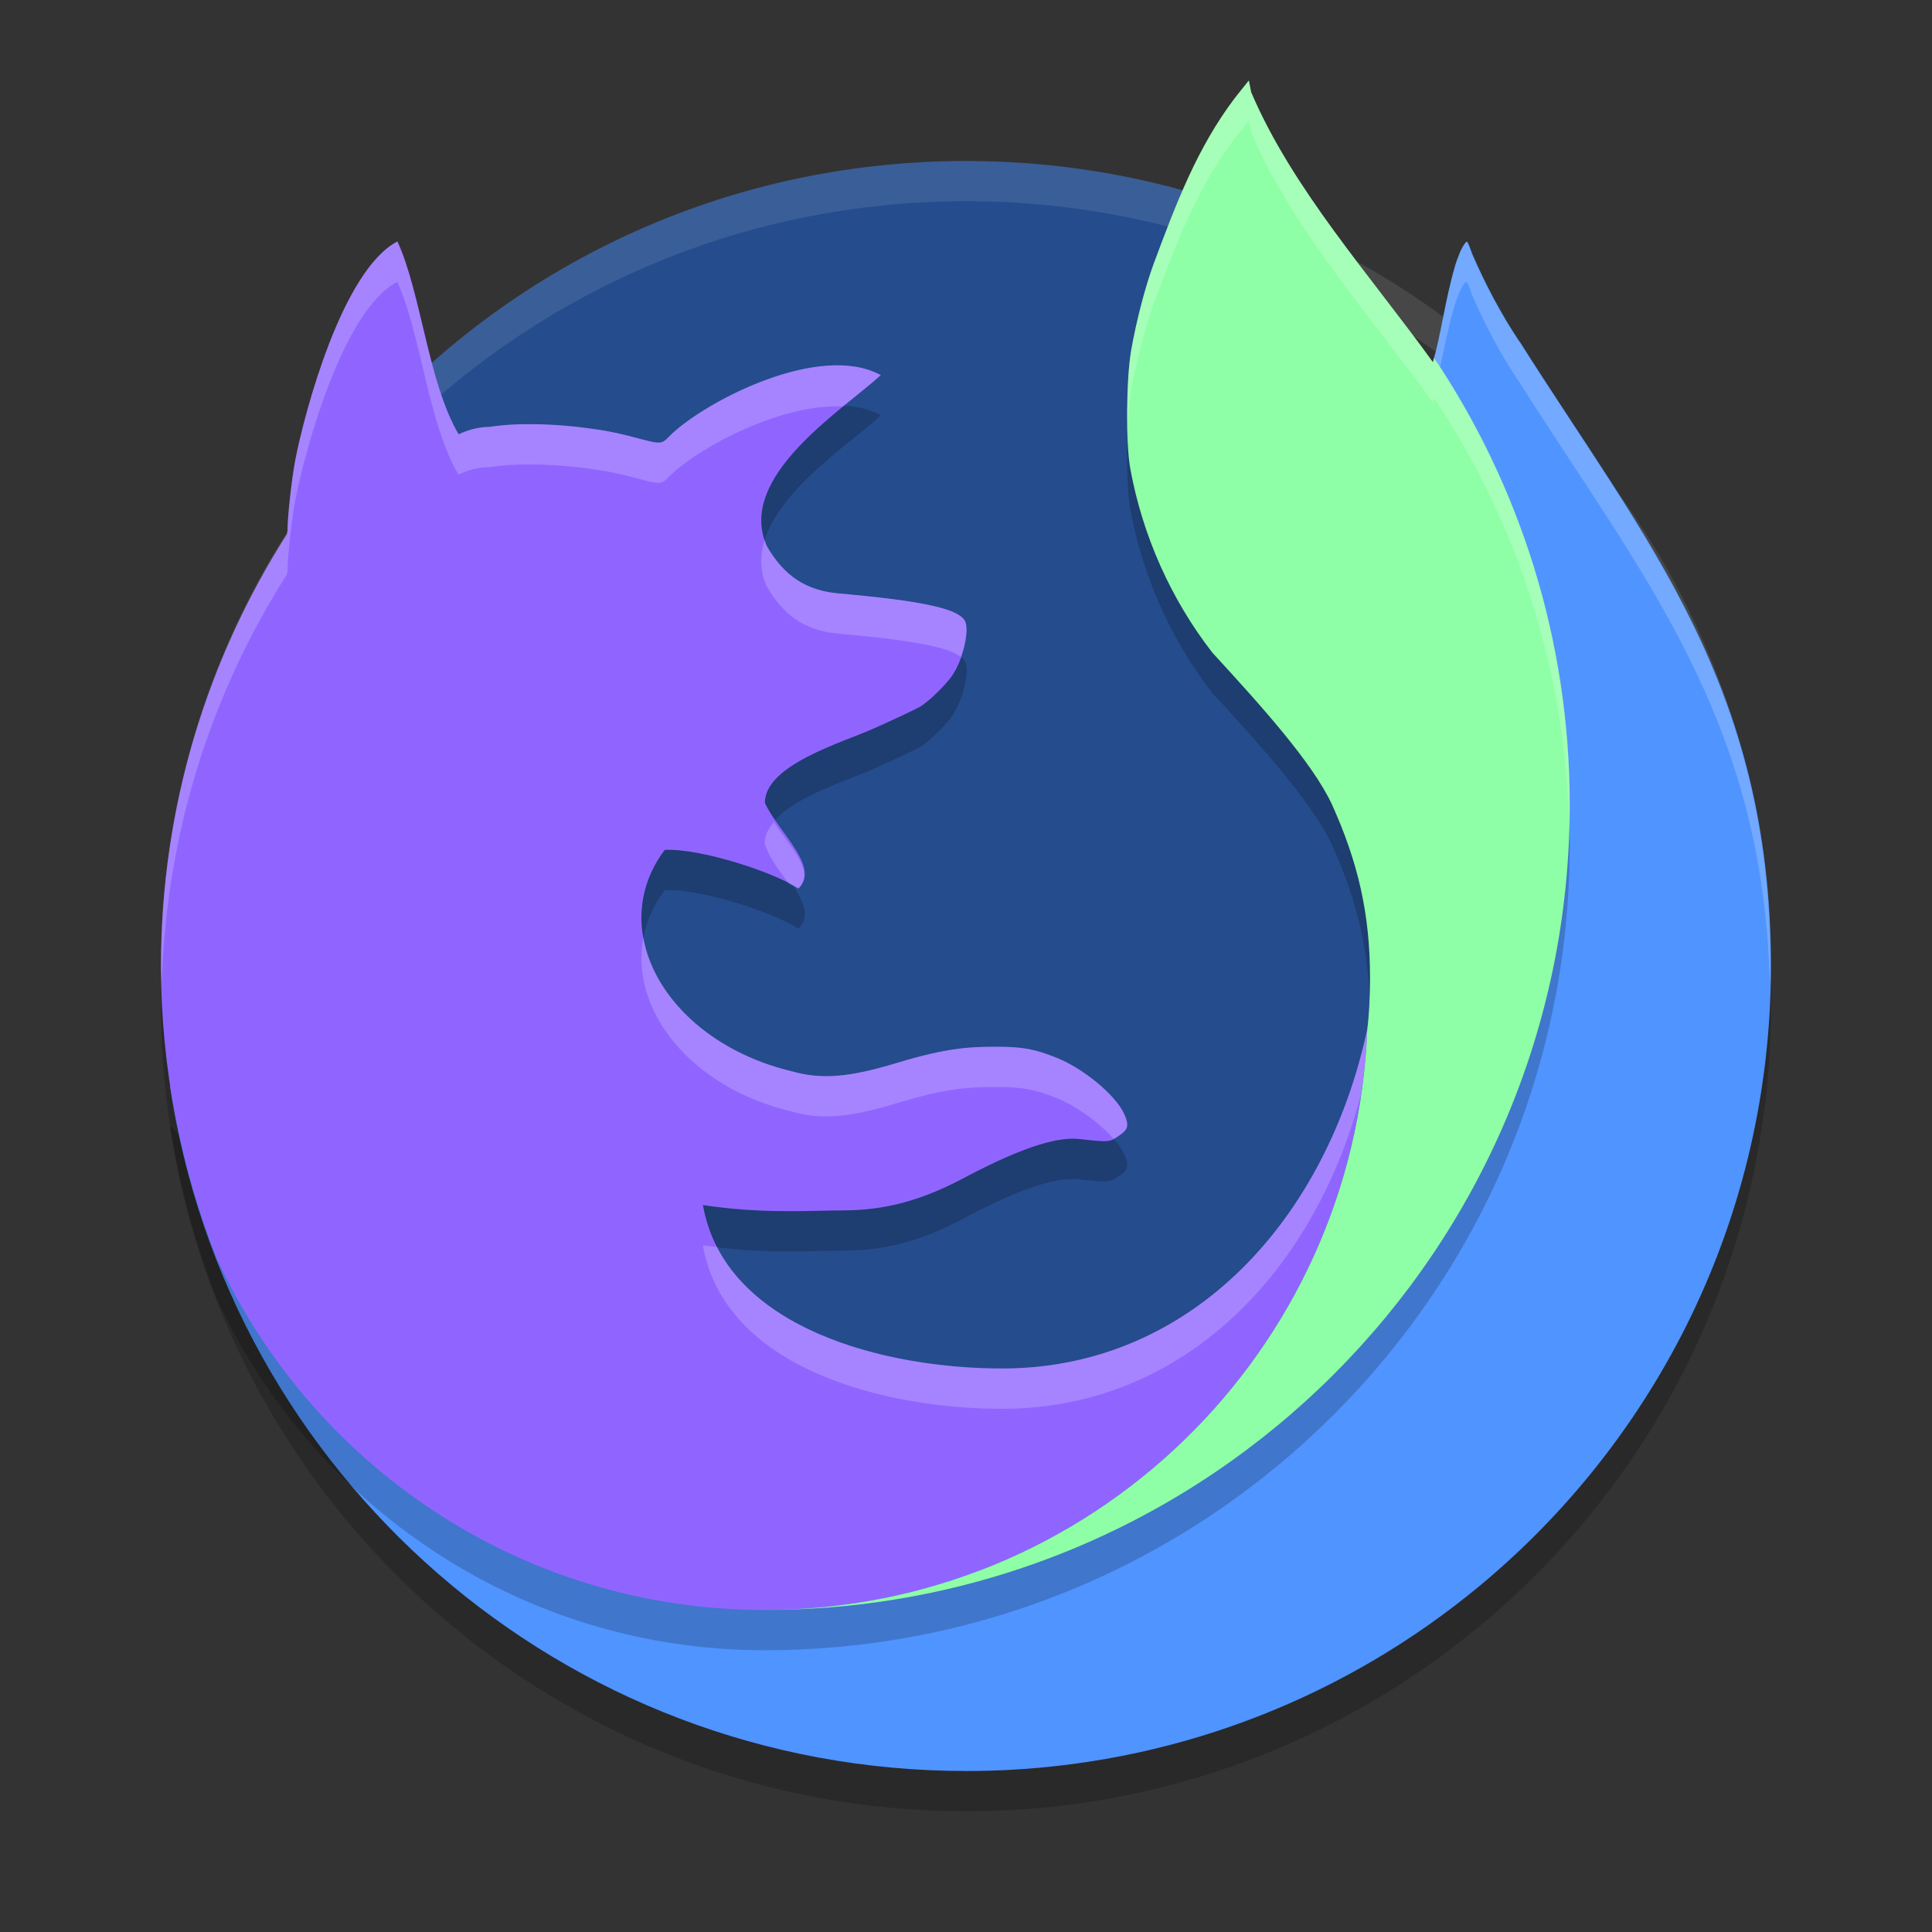 <svg xmlns="http://www.w3.org/2000/svg" width="48" height="48" version="1">
 <rect width="100%" height="100%" fill="#333333" stroke="none"/>
 <path style="opacity:.2" d="m36.447 7.004c-0.01 0-0.019 0.005-0.031 0.018-0.05 0.06-0.097 0.143-0.141 0.24-0.007 0.016-0.013 0.036-0.02 0.053-0.037 0.088-0.072 0.183-0.105 0.291-0.005 0.017-0.009 0.038-0.014 0.055-0.214 0.724-0.359 1.747-0.508 2.23 2.127 3.178 3.371 6.998 3.371 11.109 0 11.046-8.954 20-20 20-2.145 0-8.949-6.992-14.779-13.035 1.433 9.639 9.742 17.035 19.779 17.035 0.345 0 0.688-0.008 1.029-0.025 4.431-0.225 8.483-1.892 11.693-4.541 4.445-3.668 7.277-9.22 7.277-15.434 0-7-3.135-10.597-6.238-15.51 0-0.003 0-0.005-0.01-0.008-0.457-0.684-0.853-1.435-1.174-2.18-0.05-0.148-0.109-0.299-0.131-0.299z"/>
 <path style="fill:#254c8c" d="m-6.411-33.555c1.538 2.836 2.411 6.09 2.411 9.555 0 6.027-2.639 11.415-6.83 15.076-15.58 0.478-32.711-17.058-27.221-24.617 3.114-4.287 21.612-1.476 31.481-0.014z" transform="matrix(0,-1,-1,0,0,0)"/>
 <path fill="#fff" style="opacity:.1" d="m24 4c-11.08 0-20 8.92-20 20 0 0.168-0.004 0.333 0 0.5 0.248-10.846 9.088-19.5 20-19.5s19.736 8.654 20 19.5c0.004-0.167 0-0.332 0-0.5 0-11.08-8.92-20-20-20z"/>
 <path style="fill:#5094ff" d="m36.447 6.004c-0.01 0-0.019 0.005-0.031 0.018-0.05 0.06-0.097 0.143-0.141 0.24-0.007 0.016-0.013 0.036-0.02 0.053-0.037 0.088-0.072 0.183-0.105 0.291-0.005 0.017-0.009 0.038-0.014 0.055-0.214 0.724-0.359 1.747-0.508 2.23 2.127 3.178-0.129 6.998-0.129 11.109 0 11.046-5.454 19.8-16.5 19.8-2.145 0-8.949-6.792-14.779-12.835 1.433 9.639 9.742 17.035 19.779 17.035 0.345 0 0.688-0.008 1.029-0.025 4.431-0.225 8.483-1.892 11.693-4.541 4.445-3.668 7.277-9.22 7.277-15.434 0-7-3.135-10.597-6.238-15.51 0-0.003 0-0.005-0.01-0.008-0.457-0.684-0.853-1.435-1.174-2.18-0.05-0.148-0.109-0.299-0.131-0.299z"/>
 <path style="opacity:.2" d="m31.027 3-0.238 0.297c-0.041 0.051-0.081 0.103-0.123 0.156-0.925 1.227-1.451 2.614-2.004 4.104-0.211 0.571-0.434 1.433-0.559 2.15-0.125 0.719-0.136 2.316-0.02 2.945 0.307 1.665 1.008 3.235 2.037 4.562 1.193 1.299 2.489 2.731 2.973 3.775 0.648 1.437 0.945 2.716 0.945 4.306 0 0.479-0.027 0.972-0.068 1.266-0.298 8.021-6.875 14.438-14.971 14.438 11.046 0 20-8.954 20-20 0-4.112-1.244-7.931-3.371-11.109-0.009 0.03-0.018 0.084-0.027 0.109-1.561-2.162-3.496-4.312-4.516-6.707zm-12.027 38z"/>
 <path style="opacity:.2" d="m9.871 7c-1.368 0.717-2.304 4.239-2.537 5.439-0.089 0.477-0.191 1.404-0.191 1.732-0 0.047-0.012 0.066-0.014 0.1-1.976 3.101-3.129 6.779-3.129 10.729 0 2.555 0.498 4.988 1.371 7.234 2.368 5.168 7.572 8.766 13.629 8.766 8.094 0 14.672-6.416 14.971-14.438-1.007 4.71-4.343 8.412-9.023 8.438-2.963 0.011-6.947-1-7.484-4.061 1.427 0.217 2.498 0.14 3.518 0.133 0.942-0.007 1.84-0.209 2.938-0.791 1.635-0.873 2.445-1.034 2.893-0.982 0.659 0.075 0.743 0.075 0.887-0.016 0.306-0.192 0.393-0.27 0.217-0.635-0.223-0.461-1.006-1.104-1.662-1.367-0.55-0.22-0.849-0.275-1.508-0.275-0.671-0-1.24 0.032-2.449 0.398-1.207 0.366-1.875 0.421-2.621 0.213-3.097-0.741-4.67-3.492-3.162-5.502 0.907-0.042 2.748 0.569 3.322 0.961 0.549-0.54-0.483-1.37-0.834-2.129 0-0.947 1.93-1.499 2.723-1.855 0.522-0.234 1.031-0.475 1.131-0.533 0.216-0.127 0.633-0.531 0.803-0.779 0.259-0.379 0.429-1.079 0.324-1.332-0.131-0.317-1.015-0.515-3.154-0.705-0.807-0.072-1.36-0.441-1.785-1.191-0.746-1.724 1.895-3.364 2.84-4.232-1.503-0.82-4.295 0.619-5.191 1.459-0.287 0.284-0.199 0.279-1.068 0.051-0.058-0.015-0.118-0.029-0.18-0.043-0.022-0.005-0.044-0.011-0.065-0.016-0.04-0.009-0.082-0.017-0.123-0.025-0.029-0.006-0.058-0.012-0.088-0.018-0.034-0.006-0.067-0.013-0.102-0.02-0.036-0.006-0.071-0.012-0.107-0.018-0.026-0.004-0.052-0.007-0.078-0.012-0.23-0.036-0.471-0.067-0.713-0.09-0.249-0.024-0.531-0.041-0.787-0.047-0.077-0.002-0.154-0.002-0.229-0.002-0.081-0-0.159-0-0.236 0.002-0.015 0-0.03 0.001-0.045 0.002-0.065 0.002-0.129 0.005-0.191 0.008-0.01 0-0.017 0.001-0.025 0.002-0.069 0.004-0.135 0.009-0.199 0.016-0.01 0.001-0.011 0.001-0.016 0.002-0.066 0.006-0.127 0.015-0.188 0.023h-0.002c-0.027 0.004-0.056 0.007-0.082 0.012-0.286-0.001-0.549 0.08-0.773 0.184-0.752-1.271-0.935-3.517-1.519-4.789z"/>
 <path style="fill:#9065ff" d="m9.871 6c-1.368 0.717-2.304 4.239-2.537 5.439-0.089 0.477-0.191 1.404-0.191 1.732-0 0.047-0.012 0.066-0.014 0.1-1.976 3.101-3.129 6.779-3.129 10.729 0 2.555 0.498 4.988 1.371 7.234 2.368 5.168 7.572 8.766 13.629 8.766 8.094 0 14.672-6.416 14.971-14.438-1.007 4.71-4.343 8.412-9.023 8.438-2.963 0.011-6.947-1-7.484-4.061 1.427 0.217 2.498 0.14 3.518 0.133 0.942-0.007 1.84-0.209 2.938-0.791 1.635-0.873 2.445-1.034 2.893-0.982 0.659 0.075 0.743 0.075 0.887-0.016 0.306-0.192 0.393-0.27 0.217-0.635-0.223-0.461-1.006-1.104-1.662-1.367-0.55-0.22-0.849-0.275-1.508-0.275-0.671-0-1.24 0.032-2.449 0.398-1.207 0.366-1.875 0.421-2.621 0.213-3.097-0.741-4.67-3.492-3.162-5.502 0.907-0.042 2.748 0.569 3.322 0.961 0.549-0.54-0.483-1.37-0.834-2.129 0-0.947 1.93-1.499 2.723-1.855 0.522-0.234 1.031-0.475 1.131-0.533 0.216-0.127 0.633-0.531 0.803-0.779 0.259-0.379 0.429-1.079 0.324-1.332-0.131-0.317-1.015-0.515-3.154-0.705-0.807-0.072-1.36-0.441-1.785-1.191-0.746-1.724 1.895-3.364 2.84-4.232-1.503-0.82-4.295 0.619-5.191 1.459-0.287 0.284-0.199 0.279-1.068 0.051-0.058-0.015-0.118-0.029-0.18-0.043-0.022-0.005-0.044-0.011-0.065-0.016-0.04-0.009-0.082-0.017-0.123-0.025-0.029-0.006-0.058-0.012-0.088-0.018-0.034-0.006-0.067-0.013-0.102-0.02-0.036-0.006-0.071-0.012-0.107-0.018-0.026-0.004-0.052-0.007-0.078-0.012-0.23-0.036-0.471-0.067-0.713-0.09-0.249-0.024-0.531-0.041-0.787-0.047-0.077-0.002-0.154-0.002-0.229-0.002-0.081-0-0.159-0-0.236 0.002-0.015 0-0.03 0.001-0.045 0.002-0.065 0.002-0.129 0.005-0.191 0.008-0.01 0-0.017 0.001-0.025 0.002-0.069 0.004-0.135 0.009-0.199 0.016-0.01 0.001-0.011 0.001-0.016 0.002-0.066 0.006-0.127 0.015-0.188 0.023h-0.002c-0.027 0.004-0.056 0.007-0.082 0.012-0.286-0.001-0.549 0.08-0.773 0.184-0.752-1.271-0.935-3.517-1.52-4.789z"/>
 <path style="opacity:.2;fill:#ffffff" d="m9.871 6c-1.368 0.717-2.304 4.239-2.537 5.439-0.089 0.477-0.191 1.404-0.191 1.732-0 0.047-0.012 0.066-0.014 0.1-1.976 3.101-3.129 6.779-3.129 10.729 0 0.144 0.018 0.283 0.021 0.426 0.105-3.731 1.228-7.205 3.107-10.154 0.002-0.034 0.014-0.052 0.014-0.1 0.001-0.328 0.102-1.255 0.191-1.732 0.233-1.2 1.17-4.723 2.537-5.439 0.585 1.272 0.767 3.518 1.52 4.789 0.224-0.103 0.487-0.185 0.773-0.184 0.026-0.005 0.055-0.008 0.082-0.012h0.002c0.06-0.008 0.121-0.017 0.188-0.023 0.005-0.001 0.006-0.001 0.016-0.002 0.048-0.006 0.13-0.012 0.199-0.016 0.008-0.001 0.015-0.001 0.025-0.002 0.062-0.003 0.125-0.006 0.191-0.008 0.015-0.001 0.03-0.002 0.045-0.002 0.077-0.002 0.155-0.002 0.236-0.002 0.075 0 0.152-0 0.229 0.002 0.257 0.006 0.522 0.022 0.787 0.047 0.242 0.022 0.483 0.054 0.713 0.09 0.026 0.004 0.052 0.008 0.078 0.012 0.036 0.006 0.071 0.012 0.107 0.018 0.034 0.006 0.068 0.014 0.102 0.02 0.03 0.006 0.059 0.012 0.088 0.018 0.041 0.008 0.083 0.016 0.123 0.025 0.022 0.005 0.044 0.011 0.065 0.016 0.062 0.014 0.122 0.028 0.18 0.043 0.869 0.229 0.782 0.233 1.068-0.051 0.732-0.687 2.725-1.754 4.252-1.68 0.365-0.3 0.705-0.564 0.939-0.779-1.503-0.82-4.295 0.619-5.191 1.459-0.287 0.284-0.199 0.279-1.068 0.051-0.058-0.015-0.118-0.029-0.18-0.043-0.022-0.005-0.044-0.011-0.065-0.016-0.04-0.009-0.082-0.017-0.123-0.025-0.029-0.006-0.058-0.012-0.088-0.018-0.034-0.006-0.067-0.013-0.102-0.02-0.036-0.006-0.071-0.012-0.107-0.018-0.026-0.004-0.052-0.007-0.078-0.012-0.23-0.036-0.471-0.067-0.713-0.09-0.249-0.024-0.531-0.041-0.787-0.047-0.077-0.002-0.154-0.002-0.229-0.002-0.081-0-0.159-0-0.236 0.002-0.015 0-0.03 0.001-0.045 0.002-0.065 0.002-0.129 0.005-0.191 0.008-0.01 0-0.017 0.001-0.025 0.002-0.069 0.004-0.135 0.009-0.199 0.016-0.01 0.001-0.011 0.001-0.016 0.002-0.066 0.006-0.127 0.015-0.188 0.023h-0.002c-0.027 0.004-0.056 0.007-0.082 0.012-0.286-0.001-0.549 0.08-0.773 0.184-0.752-1.271-0.935-3.517-1.52-4.789zm9.127 7.416c-0.115 0.369-0.124 0.749 0.043 1.135 0.426 0.751 0.978 1.12 1.785 1.191 1.834 0.163 2.739 0.333 3.045 0.578 0.119-0.339 0.179-0.704 0.109-0.873-0.131-0.317-1.015-0.515-3.154-0.705-0.807-0.072-1.36-0.441-1.785-1.191-0.02-0.045-0.028-0.09-0.043-0.135zm0.229 7.006c-0.133 0.161-0.227 0.333-0.227 0.525 0.084 0.333 0.36 0.677 0.598 1.008 0.074 0.04 0.183 0.084 0.236 0.121 0.436-0.429-0.221-1.041-0.607-1.654zm-3.242 2.867c-0.344 1.785 1.149 3.724 3.689 4.328 0.745 0.208 1.414 0.153 2.621-0.213 1.209-0.367 1.778-0.399 2.449-0.398 0.659 0 0.958 0.055 1.508 0.275 0.499 0.2 1.069 0.619 1.412 1.012 0.009-0.005 0.024-0.004 0.033-0.01 0.306-0.192 0.393-0.27 0.217-0.635-0.223-0.461-1.006-1.104-1.662-1.367-0.55-0.22-0.849-0.275-1.508-0.275-0.671-0-1.24 0.032-2.449 0.398-1.207 0.366-1.875 0.421-2.621 0.213-2.055-0.492-3.431-1.87-3.689-3.328zm17.986 2.273c-1.007 4.71-4.343 8.412-9.023 8.438-2.598 0.01-5.98-0.768-7.137-3.021-0.118-0.015-0.225-0.02-0.348-0.039 0.537 3.061 4.521 4.072 7.484 4.061 4.473-0.024 7.711-3.409 8.869-7.82 0.077-0.531 0.134-1.07 0.154-1.617z"/>
 <path style="opacity:.2;fill:#ffffff" d="m36.447 6.004c-0.01 0-0.019 0.005-0.031 0.018-0.05 0.06-0.097 0.143-0.141 0.24-0.007 0.016-0.013 0.036-0.02 0.053-0.037 0.088-0.072 0.183-0.105 0.291-0.005 0.017-0.009 0.038-0.014 0.055-0.214 0.724-0.359 1.747-0.508 2.23 0.058 0.086 0.108 0.178 0.148 0.266 0.1-0.489 0.206-1.032 0.344-1.496 0.005-0.017 0.009-0.038 0.014-0.055 0.033-0.108 0.069-0.203 0.105-0.291 0.007-0.015 0.013-0.037 0.02-0.053 0.044-0.098 0.091-0.18 0.141-0.24 0.012-0.011 0.021-0.018 0.031-0.018 0.021 0 0.081 0.135 0.131 0.299 0.321 0.745 0.715 1.496 1.174 2.18 0.01 0.003 0.01 0.005 0.01 0.008 3.026 4.79 6.074 8.338 6.225 15 0.004-0.164 0.014-0.326 0.014-0.49 0-7-3.135-10.597-6.238-15.51 0-0.003 0-0.005-0.01-0.008-0.457-0.684-0.853-1.435-1.174-2.18-0.05-0.148-0.109-0.299-0.131-0.299z"/>
 <path style="fill:#8effa6" d="m31.027 2-0.238 0.297c-0.041 0.051-0.081 0.103-0.123 0.156-0.925 1.227-1.451 2.614-2.004 4.104-0.211 0.571-0.434 1.433-0.559 2.15-0.125 0.719-0.136 2.316-0.02 2.945 0.307 1.665 1.008 3.235 2.037 4.562 1.193 1.299 2.489 2.731 2.973 3.775 0.648 1.437 0.945 2.716 0.945 4.306 0 0.479-0.027 0.972-0.068 1.266-0.298 8.021-6.875 14.438-14.971 14.438 11.046 0 20-8.954 20-20 0-4.112-1.244-7.931-3.371-11.109-0.009 0.03-0.018 0.084-0.027 0.109-1.561-2.162-3.496-4.312-4.516-6.707zm-12.027 38z"/>
 <path style="opacity:.2;fill:#ffffff" d="m31.027 2-0.238 0.297c-0.041 0.051-0.081 0.103-0.123 0.156-0.925 1.227-1.451 2.614-2.004 4.104-0.211 0.571-0.434 1.433-0.559 2.15-0.085 0.493-0.112 1.386-0.086 2.109 0.014-0.426 0.039-0.836 0.086-1.109 0.124-0.717 0.348-1.579 0.559-2.15 0.553-1.49 1.079-2.876 2.004-4.104 0.042-0.053 0.082-0.105 0.123-0.156l0.238-0.297 0.059 0.293c1.019 2.396 2.955 4.545 4.516 6.707 0.009-0.025 0.018-0.08 0.027-0.109 2.057 3.074 3.277 6.751 3.355 10.709 0.006-0.2 0.016-0.399 0.016-0.6 0-4.112-1.244-7.931-3.371-11.109-0.009 0.03-0.018 0.084-0.027 0.109-1.561-2.162-3.496-4.312-4.516-6.707z"/>
</svg>
